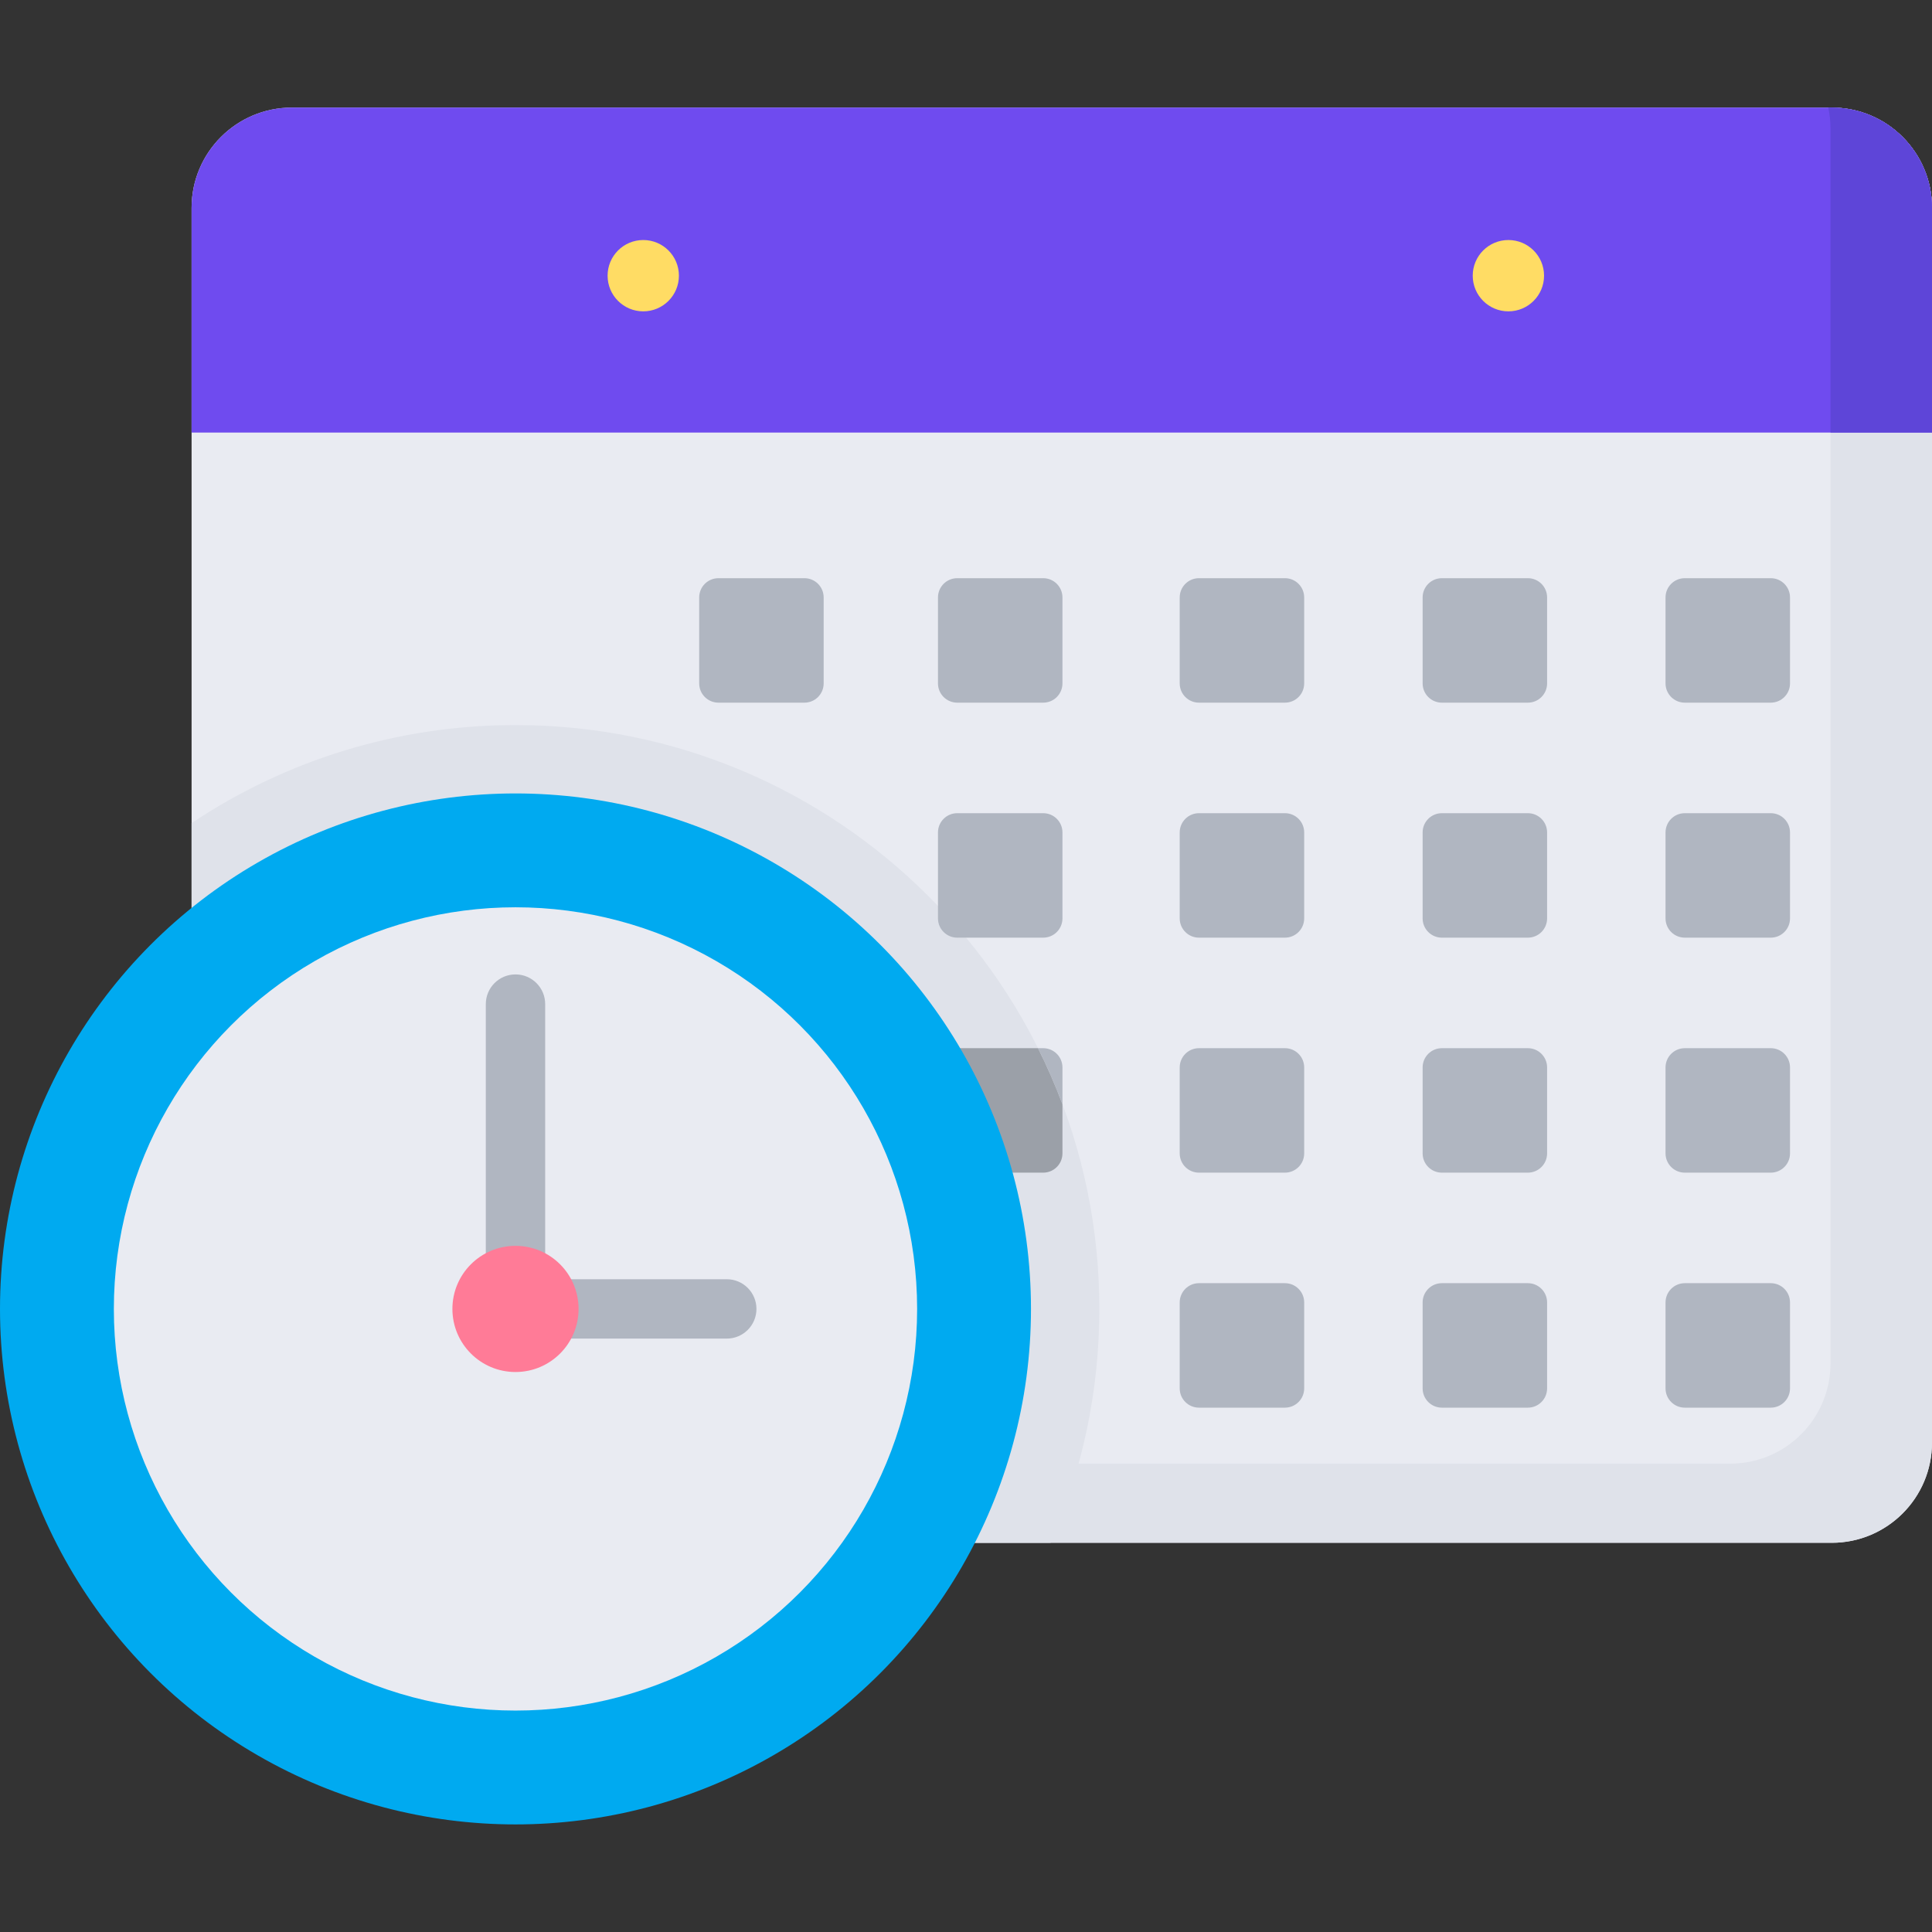 <?xml version="1.0" encoding="iso-8859-1"?>
<!-- Generator: Adobe Illustrator 19.0.0, SVG Export Plug-In . SVG Version: 6.00 Build 0)  -->
<svg version="1.1" id="Capa_1" xmlns="http://www.w3.org/2000/svg" xmlns:xlink="http://www.w3.org/1999/xlink" x="0px" y="0px"
	 viewBox="0 0 512 512" style="enable-background:new 0 0 512 512;" xml:space="preserve">
<rect x="0" y="0" width="512" height="512" fill="#333333" stroke="none"/>
<path style="fill:#E9EBF2;" d="M485.436,408.855h-408.1c-14.671,0-26.564-11.893-26.564-26.564V55.075
	c0-14.671,11.893-26.564,26.564-26.564h408.1C500.107,28.51,512,40.404,512,55.075v327.217
	C512,396.962,500.107,408.855,485.436,408.855z"/>
<path style="fill:#DFE2EA;" d="M485.436,28.51h-0.928c0.386,1.802,0.593,3.67,0.593,5.587v327.217
	c0,14.671-11.893,26.564-26.564,26.564H51.365c2.567,11.988,13.217,20.977,25.971,20.977h408.1
	c14.671,0,26.564-11.893,26.564-26.564V55.074C512,40.404,500.107,28.51,485.436,28.51z"/>
<path style="fill:#B0B6C1;" d="M247.217,277.781h29.242c2.818,0,5.102,2.284,5.102,5.102v22.782c0,2.818-2.284,5.102-5.102,5.102
	h-14.701L247.217,277.781z"/>
<path style="fill:#6F4BEF;" d="M485.436,28.51h-408.1c-14.671,0-26.564,11.893-26.564,26.564v59.561h6.843H512V55.074
	C512,40.404,500.107,28.51,485.436,28.51z"/>
<path style="fill:#5E45D8;" d="M485.436,28.51h-0.928c0.386,1.802,0.593,3.67,0.593,5.587v80.538H512V55.074
	C512,40.404,500.107,28.51,485.436,28.51z"/>
<path style="fill:#DFE2EA;" d="M136.612,192.151c-31.758,0-61.277,9.574-85.84,25.985v164.155c0,14.671,11.893,26.564,26.564,26.564
	h201.076c8.307-18.977,12.926-39.937,12.926-61.978C291.338,261.424,222.065,192.151,136.612,192.151z"/>
<path style="fill:#9BA0A8;" d="M281.561,305.664v-13.009c-1.905-5.091-4.072-10.054-6.483-14.875h-27.861l14.541,32.986h14.701
	C279.277,310.766,281.561,308.482,281.561,305.664z"/>
<circle style="fill:#00AAF0;" cx="136.61" cy="346.88" r="136.61"/>
<circle style="fill:#E9EBF2;" cx="136.61" cy="346.88" r="106.44"/>
<g>
	<path style="fill:#B0B6C1;" d="M136.612,340.669c-4.345,0-7.867-3.522-7.867-7.867v-66.705c0-4.345,3.522-7.867,7.867-7.867
		c4.344,0,7.867,3.522,7.867,7.867v66.705C144.479,337.147,140.957,340.669,136.612,340.669z"/>
	<path style="fill:#B0B6C1;" d="M192.6,354.743h-44.188c-4.344,0-7.867-3.521-7.867-7.867c0-4.345,3.522-7.866,7.867-7.866H192.6
		c4.344,0,7.867,3.521,7.867,7.866C200.467,351.222,196.945,354.743,192.6,354.743z"/>
	<path style="fill:#B0B6C1;" d="M340.52,186.213h-22.782c-2.818,0-5.102-2.284-5.102-5.102v-22.782c0-2.818,2.284-5.102,5.102-5.102
		h22.782c2.818,0,5.102,2.284,5.102,5.102v22.782C345.622,183.929,343.338,186.213,340.52,186.213z"/>
	<path style="fill:#B0B6C1;" d="M404.895,186.213h-22.782c-2.818,0-5.102-2.284-5.102-5.102v-22.782
		c0-2.818,2.284-5.102,5.102-5.102h22.782c2.818,0,5.102,2.284,5.102,5.102v22.782C409.996,183.929,407.712,186.213,404.895,186.213
		z"/>
	<path style="fill:#B0B6C1;" d="M469.269,186.213h-22.782c-2.818,0-5.102-2.284-5.102-5.102v-22.782
		c0-2.818,2.284-5.102,5.102-5.102h22.782c2.818,0,5.102,2.284,5.102,5.102v22.782C474.371,183.929,472.086,186.213,469.269,186.213
		z"/>
	<path style="fill:#B0B6C1;" d="M340.52,248.49h-22.782c-2.818,0-5.102-2.284-5.102-5.102v-22.782c0-2.818,2.284-5.102,5.102-5.102
		h22.782c2.818,0,5.102,2.284,5.102,5.102v22.782C345.622,246.206,343.338,248.49,340.52,248.49z"/>
	<path style="fill:#B0B6C1;" d="M404.895,248.49h-22.782c-2.818,0-5.102-2.284-5.102-5.102v-22.782c0-2.818,2.284-5.102,5.102-5.102
		h22.782c2.818,0,5.102,2.284,5.102,5.102v22.782C409.996,246.206,407.712,248.49,404.895,248.49z"/>
	<path style="fill:#B0B6C1;" d="M469.269,248.49h-22.782c-2.818,0-5.102-2.284-5.102-5.102v-22.782c0-2.818,2.284-5.102,5.102-5.102
		h22.782c2.818,0,5.102,2.284,5.102,5.102v22.782C474.371,246.206,472.086,248.49,469.269,248.49z"/>
	<path style="fill:#B0B6C1;" d="M340.52,310.766h-22.782c-2.818,0-5.102-2.284-5.102-5.102v-22.782c0-2.818,2.284-5.102,5.102-5.102
		h22.782c2.818,0,5.102,2.284,5.102,5.102v22.782C345.622,308.482,343.338,310.766,340.52,310.766z"/>
	<path style="fill:#B0B6C1;" d="M404.895,310.766h-22.782c-2.818,0-5.102-2.284-5.102-5.102v-22.782
		c0-2.818,2.284-5.102,5.102-5.102h22.782c2.818,0,5.102,2.284,5.102,5.102v22.782C409.996,308.482,407.712,310.766,404.895,310.766
		z"/>
	<path style="fill:#B0B6C1;" d="M469.269,310.766h-22.782c-2.818,0-5.102-2.284-5.102-5.102v-22.782
		c0-2.818,2.284-5.102,5.102-5.102h22.782c2.818,0,5.102,2.284,5.102,5.102v22.782C474.371,308.482,472.086,310.766,469.269,310.766
		z"/>
	<path style="fill:#B0B6C1;" d="M340.52,373.043h-22.782c-2.818,0-5.102-2.284-5.102-5.102v-22.782c0-2.818,2.284-5.102,5.102-5.102
		h22.782c2.818,0,5.102,2.284,5.102,5.102v22.782C345.622,370.759,343.338,373.043,340.52,373.043z"/>
	<path style="fill:#B0B6C1;" d="M276.459,186.213h-22.782c-2.818,0-5.102-2.284-5.102-5.102v-22.782
		c0-2.818,2.284-5.102,5.102-5.102h22.782c2.818,0,5.102,2.284,5.102,5.102v22.782C281.561,183.929,279.277,186.213,276.459,186.213
		z"/>
	<path style="fill:#B0B6C1;" d="M213.178,186.213h-22.782c-2.818,0-5.102-2.284-5.102-5.102v-22.782
		c0-2.818,2.284-5.102,5.102-5.102h22.782c2.818,0,5.102,2.284,5.102,5.102v22.782C218.279,183.929,215.995,186.213,213.178,186.213
		z"/>
	<path style="fill:#B0B6C1;" d="M276.459,248.49h-22.782c-2.818,0-5.102-2.284-5.102-5.102v-22.782c0-2.818,2.284-5.102,5.102-5.102
		h22.782c2.818,0,5.102,2.284,5.102,5.102v22.782C281.561,246.206,279.277,248.49,276.459,248.49z"/>
	<path style="fill:#B0B6C1;" d="M404.895,373.043h-22.782c-2.818,0-5.102-2.284-5.102-5.102v-22.782
		c0-2.818,2.284-5.102,5.102-5.102h22.782c2.818,0,5.102,2.284,5.102,5.102v22.782C409.996,370.759,407.712,373.043,404.895,373.043
		z"/>
	<path style="fill:#B0B6C1;" d="M469.269,373.043h-22.782c-2.818,0-5.102-2.284-5.102-5.102v-22.782
		c0-2.818,2.284-5.102,5.102-5.102h22.782c2.818,0,5.102,2.284,5.102,5.102v22.782C474.371,370.759,472.086,373.043,469.269,373.043
		z"/>
</g>
<circle style="fill:#FF7B97;" cx="136.61" cy="346.88" r="16.718"/>
<g>
	<circle style="fill:#FFDC64;" cx="170.47" cy="73.06" r="9.451"/>
	<circle style="fill:#FFDC64;" cx="399.74" cy="73.06" r="9.451"/>
</g>
<g>
</g>
<g>
</g>
<g>
</g>
<g>
</g>
<g>
</g>
<g>
</g>
<g>
</g>
<g>
</g>
<g>
</g>
<g>
</g>
<g>
</g>
<g>
</g>
<g>
</g>
<g>
</g>
<g>
</g>
</svg>
